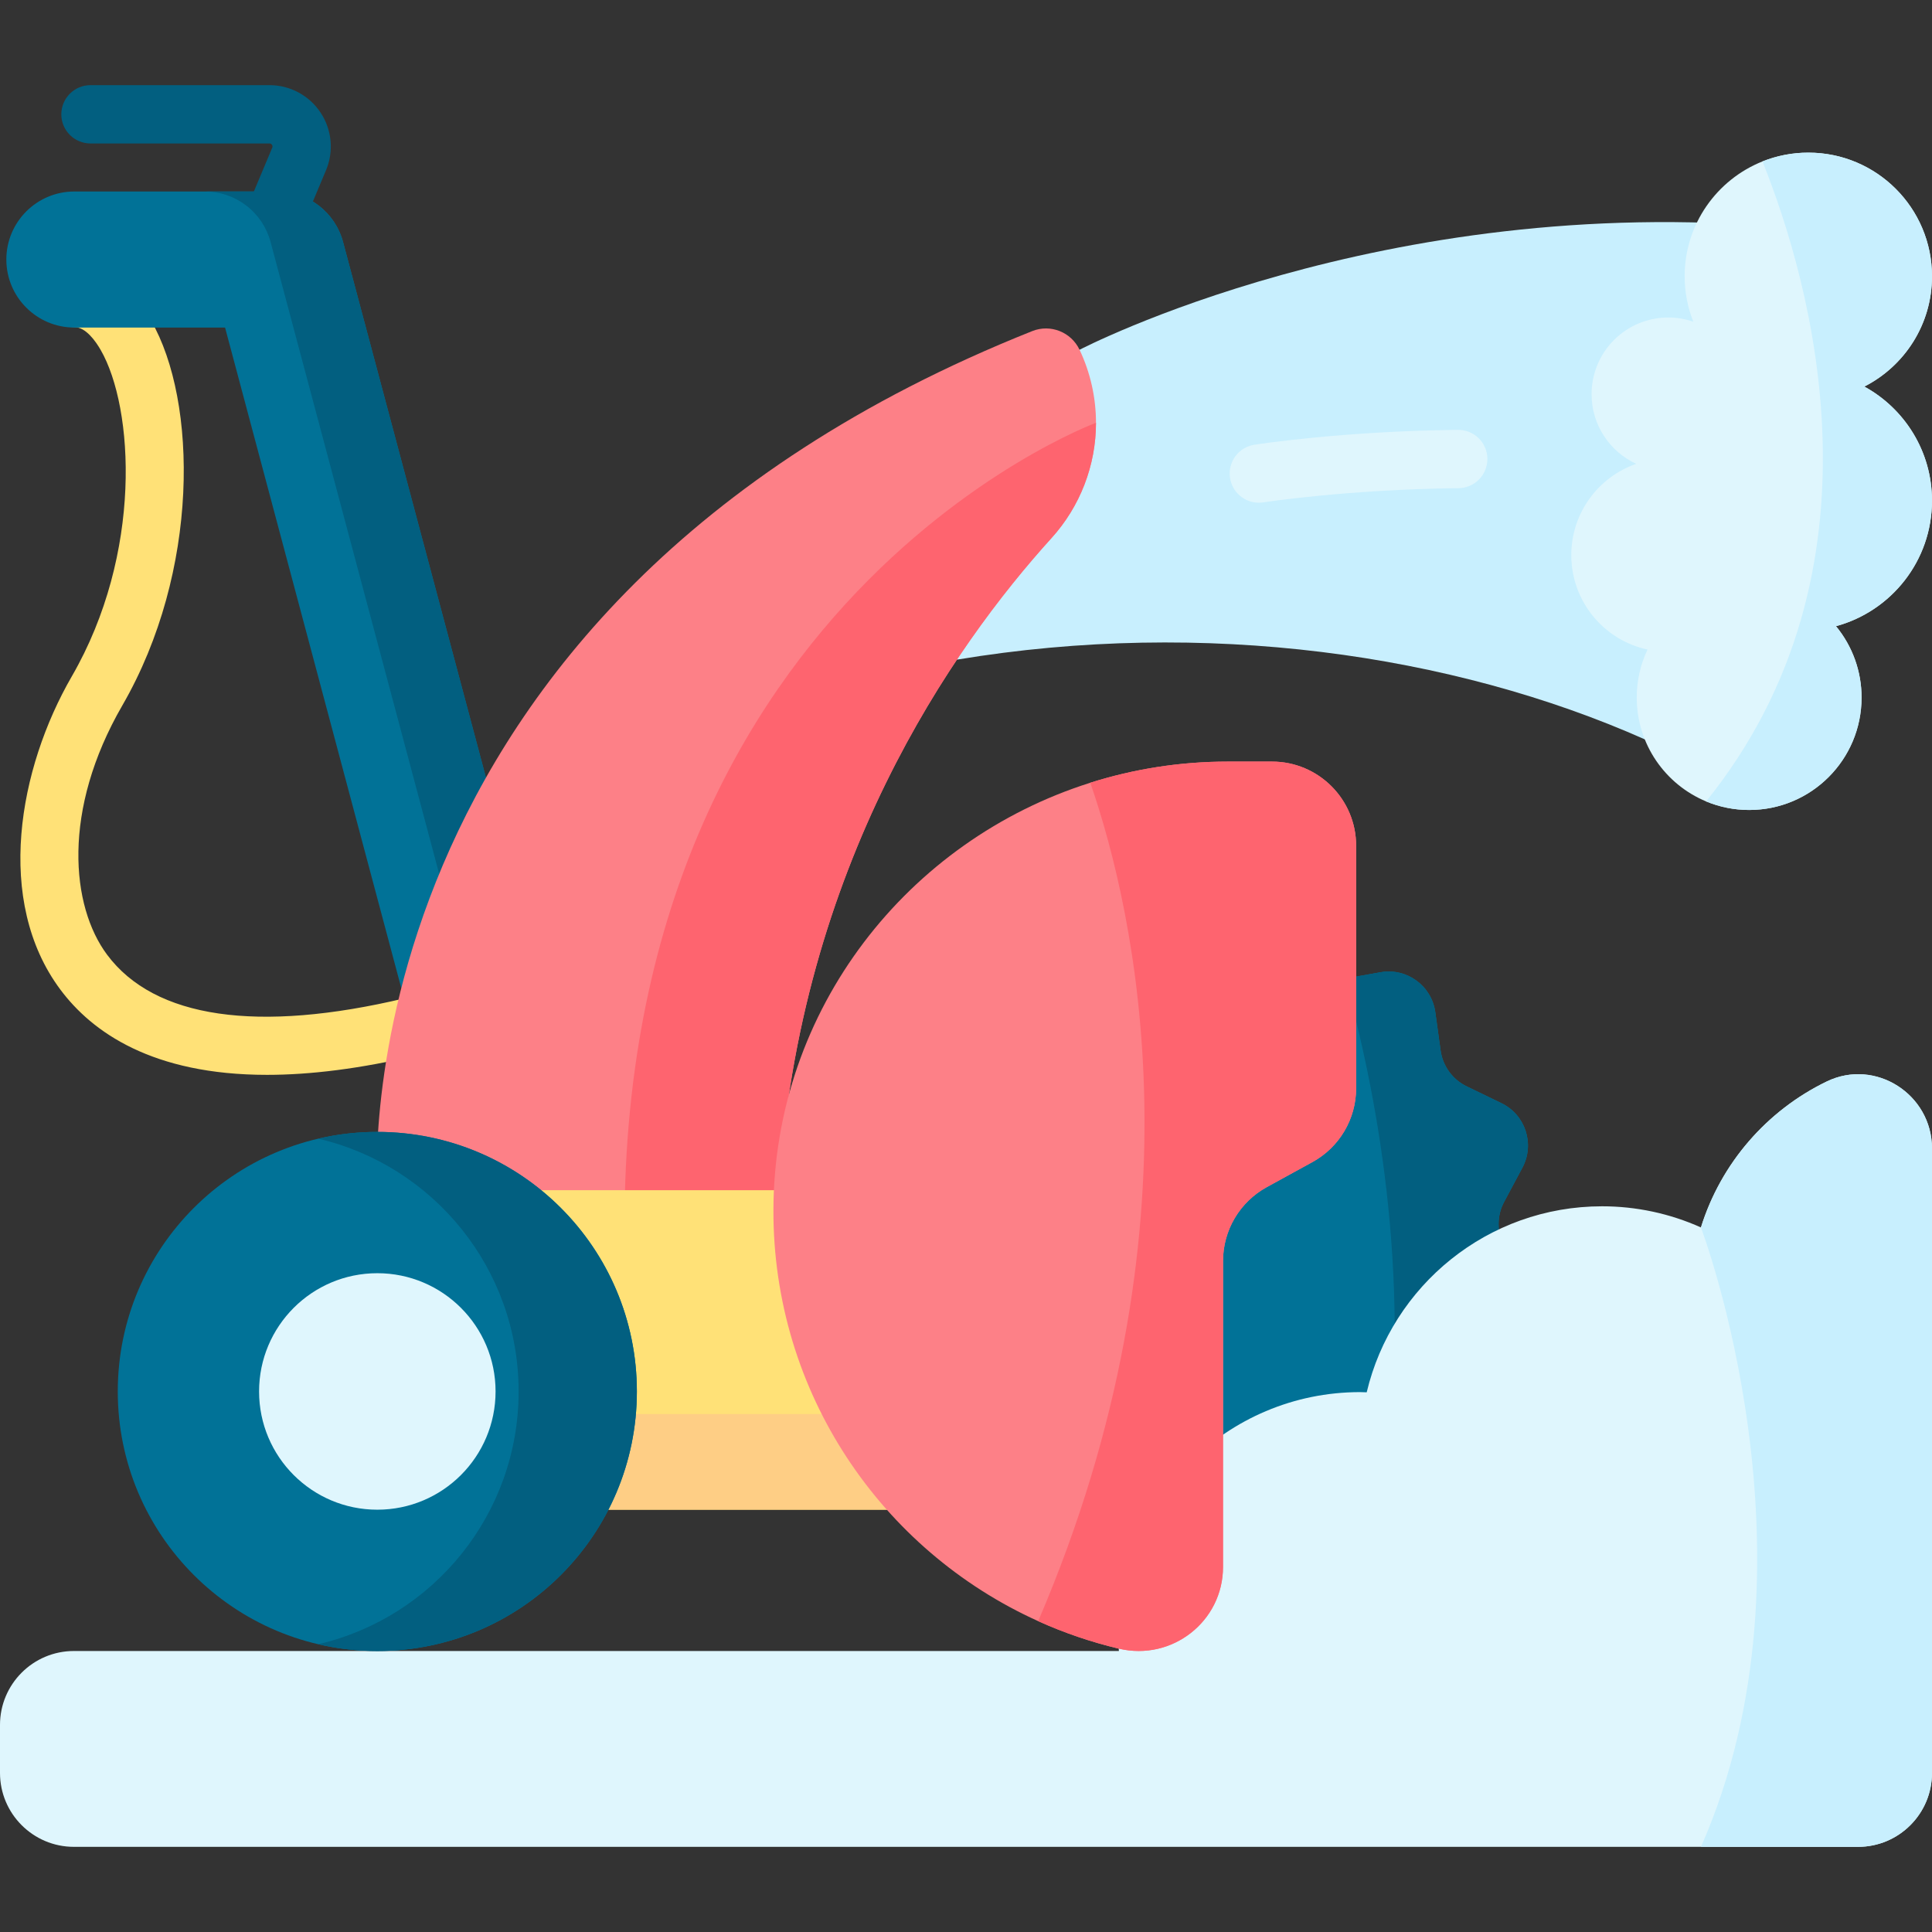 <svg width="512" height="512" viewBox="0 0 512 512" fill="none" xmlns="http://www.w3.org/2000/svg">
<rect x="0" y="0" width="512" height="512" fill="#333333" stroke="none"/>
<g clip-path="url(#clip0_170_8088)">
<g clip-path="url(#clip1_170_8088)">
<path d="M70.763 284.847C40.392 284.847 24.387 273.515 15.982 262.231C-1.494 238.77 4.921 203.641 19.032 179.235C37.828 146.725 35.539 108.092 26.659 92.702C25.363 90.455 22.735 86.684 19.709 86.684C17.66 86.684 15.695 85.87 14.246 84.421C12.797 82.973 11.983 81.007 11.983 78.958C11.983 76.909 12.797 74.944 14.246 73.495C15.695 72.046 17.66 71.232 19.709 71.232C27.707 71.232 34.929 76.114 40.044 84.98C52.374 106.352 52.962 151.422 32.41 186.969C16.344 214.758 18.806 240.156 28.374 253C40.934 269.862 68.25 273.847 107.371 264.528C111.528 263.539 115.689 266.102 116.678 270.253C117.667 274.404 115.104 278.571 110.953 279.56C95.34 283.28 82.057 284.847 70.763 284.847Z" fill="#FFE177"/>
<path d="M469.289 214.096C459.111 207.369 447.913 201.291 435.901 195.944C384.907 173.28 319.181 163.885 253.59 174.815L286.097 92.691C286.097 92.691 366.299 50.722 472.759 60.269L469.289 214.096Z" fill="#C8EFFE"/>
<path d="M403.45 339.3C406.788 345.533 404.274 353.3 397.908 356.38L388.678 360.861C386.835 361.754 385.241 363.088 384.037 364.745C382.833 366.402 382.056 368.33 381.776 370.359L380.365 380.537C379.459 387.099 373.597 391.725 367.117 391.24C366.688 391.218 366.261 391.167 365.84 391.085L355.724 389.293C353.709 388.933 351.637 389.076 349.691 389.708C347.745 390.341 345.985 391.444 344.567 392.919L337.438 400.316C332.534 405.405 324.386 405.405 319.482 400.316L312.353 392.919C310.935 391.444 309.175 390.341 307.229 389.708C305.283 389.076 303.21 388.933 301.196 389.293L291.08 391.085C284.126 392.321 277.533 387.531 276.554 380.536L275.143 370.358C274.863 368.329 274.086 366.401 272.882 364.744C271.678 363.088 270.084 361.753 268.241 360.86L259.011 356.389C252.644 353.298 250.131 345.531 253.469 339.298L258.301 330.253C259.27 328.446 259.777 326.427 259.777 324.376C259.777 322.325 259.27 320.306 258.301 318.498L253.469 309.453C250.131 303.21 252.645 295.453 259.011 292.362L268.241 287.891C270.084 286.998 271.678 285.664 272.882 284.007C274.086 282.35 274.863 280.422 275.143 278.393L276.554 268.215C277.522 261.21 284.115 256.419 291.08 257.656L301.196 259.459C305.286 260.18 309.468 258.82 312.353 255.833L319.482 248.426C324.386 243.337 332.534 243.337 337.438 248.426L344.567 255.833C345.988 257.305 347.748 258.405 349.693 259.037C351.639 259.67 353.71 259.814 355.724 259.459L356.425 259.335L365.841 257.656C372.795 256.42 379.388 261.21 380.367 268.215L381.778 278.393C382.058 280.422 382.835 282.35 384.039 284.007C385.243 285.664 386.837 286.998 388.68 287.891L397.91 292.362C404.277 295.453 406.79 303.21 403.452 309.453L398.62 318.498C397.651 320.306 397.144 322.325 397.144 324.376C397.144 326.427 397.651 328.446 398.62 330.253L403.45 339.3Z" fill="#017297"/>
<path d="M403.45 339.3C406.788 345.533 404.274 353.3 397.908 356.38L388.678 360.861C386.835 361.754 385.241 363.089 384.037 364.745C382.833 366.402 382.056 368.331 381.776 370.359L380.365 380.537C379.459 387.099 373.597 391.725 367.117 391.24C374.4 337.052 364.212 287.078 356.424 259.336L365.84 257.657C372.794 256.421 379.387 261.211 380.366 268.216L381.777 278.394C382.057 280.423 382.834 282.351 384.038 284.008C385.242 285.665 386.836 286.999 388.679 287.892L397.909 292.363C404.276 295.454 406.789 303.211 403.451 309.454L398.619 318.499C397.65 320.307 397.143 322.326 397.143 324.377C397.143 326.428 397.65 328.447 398.619 330.254L403.45 339.3Z" fill="#025F80"/>
<path d="M512 304.361V469.839C512 480.656 503.223 489.433 492.406 489.433H19.594C8.777 489.433 0 480.655 0 469.839V457.127C0 446.31 8.777 437.533 19.594 437.533H296.517C296.401 436.038 296.339 434.54 296.332 433.041C296.332 397.634 325.043 368.923 360.45 368.923C361.037 368.923 361.614 368.954 362.191 368.975C368.887 340.717 394.261 319.681 424.568 319.681C433.598 319.678 442.527 321.588 450.765 325.285C456.06 308.256 468.257 294.277 484.091 286.612C497.001 280.357 512 290.01 512 304.361Z" fill="#DFF6FD"/>
<path d="M512 304.361V469.839C512 480.656 503.223 489.433 492.406 489.433H450.766C484.298 413.57 450.766 325.284 450.766 325.284C456.061 308.255 468.258 294.276 484.092 286.611C497.001 280.357 512 290.01 512 304.361Z" fill="#C8EFFE"/>
<path d="M148.745 368.925C140.777 368.925 133.489 363.603 131.338 355.539L59.644 86.805H19.709C9.752 86.805 1.681 78.734 1.681 68.777C1.681 58.82 9.752 50.749 19.709 50.749H73.493C81.66 50.749 88.807 56.239 90.912 64.13L166.176 346.245C168.742 355.865 163.024 365.745 153.404 368.311C151.848 368.726 150.284 368.925 148.745 368.925Z" fill="#017297"/>
<path d="M153.403 368.312C151.884 368.718 150.319 368.926 148.747 368.93C145.354 368.931 142.031 367.966 139.166 366.148C145.677 362.058 149.056 354.064 146.975 346.245L71.709 64.13C70.686 60.292 68.423 56.899 65.273 54.479C62.123 52.059 58.261 50.748 54.289 50.748H73.492C77.464 50.749 81.325 52.061 84.475 54.481C87.624 56.901 89.888 60.292 90.912 64.13L166.177 346.245C168.742 355.867 163.025 365.747 153.403 368.312Z" fill="#025F80"/>
<path d="M290.449 112.046C290.444 123.347 286.235 134.241 278.643 142.611C252.693 171.25 211.692 229.445 206.407 315.414L166.23 346.979L161.244 350.894L99.989 315.415C99.989 315.415 88.461 161.506 273.575 87.735C278.396 85.819 283.877 88.003 286.092 92.69C288.959 98.74 290.448 105.351 290.449 112.046Z" fill="#FD8087"/>
<path d="M290.449 112.046C290.444 123.346 286.235 134.241 278.643 142.611C252.693 171.25 211.692 229.445 206.407 315.414L166.23 346.979C166.207 346.736 166.19 346.492 166.179 346.248C154.795 162.103 290.449 112.046 290.449 112.046Z" fill="#FE646F"/>
<path d="M99.994 315.418H268.238V400.085H99.994V315.418Z" fill="#FFE177"/>
<path d="M99.994 374.747H268.238V400.085H99.994V374.747Z" fill="#FECE85"/>
<path d="M333.601 133.222C331.759 133.22 329.979 132.559 328.58 131.36C327.182 130.161 326.258 128.502 325.975 126.682C325.66 124.658 326.162 122.591 327.371 120.937C328.579 119.283 330.396 118.176 332.42 117.861C333.365 117.714 355.922 114.251 386.32 113.917L386.407 113.916C388.456 113.905 390.426 114.709 391.882 116.15C393.339 117.591 394.163 119.552 394.174 121.601C394.185 123.65 393.382 125.619 391.941 127.076C390.5 128.533 388.539 129.357 386.49 129.368C357.27 129.689 335.017 133.095 334.796 133.13C334.4 133.191 334.001 133.222 333.601 133.222Z" fill="#DFF6FD"/>
<path d="M99.994 437.533C137.982 437.533 168.777 406.738 168.777 368.75C168.777 330.762 137.982 299.967 99.994 299.967C62.006 299.967 31.211 330.762 31.211 368.75C31.211 406.738 62.006 437.533 99.994 437.533Z" fill="#017297"/>
<path d="M168.778 368.749C168.778 406.742 137.986 437.534 99.993 437.534C94.719 437.538 89.461 436.936 84.324 435.741C114.766 428.653 137.44 401.354 137.44 368.748C137.44 336.153 114.766 308.843 84.324 301.756C89.461 300.56 94.719 299.959 99.993 299.963C137.986 299.964 168.778 330.766 168.778 368.749Z" fill="#025F80"/>
<path d="M99.994 400.085C117.3 400.085 131.33 386.055 131.33 368.749C131.33 351.443 117.3 337.413 99.994 337.413C82.688 337.413 68.658 351.443 68.658 368.749C68.658 386.055 82.688 400.085 99.994 400.085Z" fill="#DFF6FD"/>
<path d="M359.389 224.13V288.403C359.389 296.542 354.959 304.031 347.83 307.946L335.674 314.622C332.174 316.548 329.254 319.379 327.221 322.818C325.188 326.258 324.115 330.18 324.115 334.175V415.24C324.115 429.693 310.599 440.243 296.527 436.915C289.178 435.173 282.013 432.73 275.13 429.621C233.634 410.892 204.8 369.077 204.964 320.556C205.149 267.388 240.619 222.678 288.944 207.432C300.472 203.785 312.721 201.828 325.402 201.828H337.084C349.406 201.827 359.389 211.819 359.389 224.13Z" fill="#FD8087"/>
<path d="M359.389 224.13V288.403C359.389 296.542 354.959 304.031 347.83 307.946L335.674 314.622C332.174 316.548 329.254 319.379 327.221 322.818C325.188 326.258 324.115 330.18 324.115 334.175V415.24C324.115 429.693 310.599 440.243 296.527 436.915C289.178 435.173 282.013 432.73 275.13 429.621C319.902 325.356 300.771 241.695 288.945 207.432C300.473 203.785 312.722 201.828 325.403 201.828H337.085C349.406 201.827 359.389 211.819 359.389 224.13Z" fill="#FE646F"/>
<path d="M494.065 102.445C504.706 97.026 512 85.983 512 73.219C512 55.119 497.33 40.449 479.23 40.449C474.934 40.449 470.834 41.273 467.074 42.777C454.99 47.598 446.45 59.415 446.45 73.219C446.45 77.474 447.274 81.533 448.747 85.262C446.617 84.52 444.378 84.141 442.123 84.139C430.884 84.139 421.787 93.235 421.787 104.475C421.787 112.665 426.639 119.701 433.613 122.925C423.6 126.397 416.409 135.915 416.409 147.114C416.409 159.394 425.062 169.654 436.611 172.137C434.724 176.113 433.749 180.46 433.757 184.86C433.757 197.273 441.349 207.905 452.135 212.386C455.752 213.889 459.632 214.659 463.549 214.652C480.001 214.652 493.332 201.311 493.332 184.859C493.342 177.958 490.945 171.269 486.553 165.945C501.213 161.979 511.998 148.597 511.998 132.68C512 119.639 504.747 108.286 494.065 102.445Z" fill="#DFF6FD"/>
<path d="M512 132.681C512 148.597 501.214 161.98 486.555 165.946C490.946 171.27 493.344 177.959 493.334 184.86C493.334 201.312 480.003 214.653 463.551 214.653C459.502 214.653 455.65 213.849 452.137 212.387C501.802 150.792 479.808 74.569 467.075 42.778C470.941 41.234 475.068 40.444 479.231 40.45C497.331 40.45 512.001 55.12 512.001 73.22C512.001 85.984 504.707 97.027 494.066 102.446C504.747 108.286 512 119.639 512 132.681Z" fill="#C8EFFE"/>
<path d="M66.368 52.911L72.148 39.134C72.205 39.014 72.229 38.88 72.216 38.747C72.203 38.614 72.155 38.487 72.076 38.379C71.838 38.02 71.525 38.02 71.407 38.02H23.976C21.927 38.02 19.962 37.206 18.513 35.758C17.064 34.309 16.25 32.343 16.25 30.294C16.25 28.245 17.064 26.28 18.513 24.831C19.962 23.382 21.927 22.568 23.976 22.568H71.408C74.088 22.565 76.728 23.226 79.09 24.492C81.452 25.759 83.464 27.591 84.945 29.824C86.432 32.054 87.342 34.618 87.596 37.286C87.85 39.954 87.438 42.643 86.398 45.113L80.618 58.89C79.377 61.847 64.717 56.846 66.368 52.911Z" fill="#025F80"/>
</g>
</g>
<defs>
<clipPath id="clip0_170_8088">
<rect width="512" height="512" fill="white"/>
</clipPath>
<clipPath id="clip1_170_8088">
<rect width="512" height="512" fill="white"/>
</clipPath>
</defs>
</svg>
